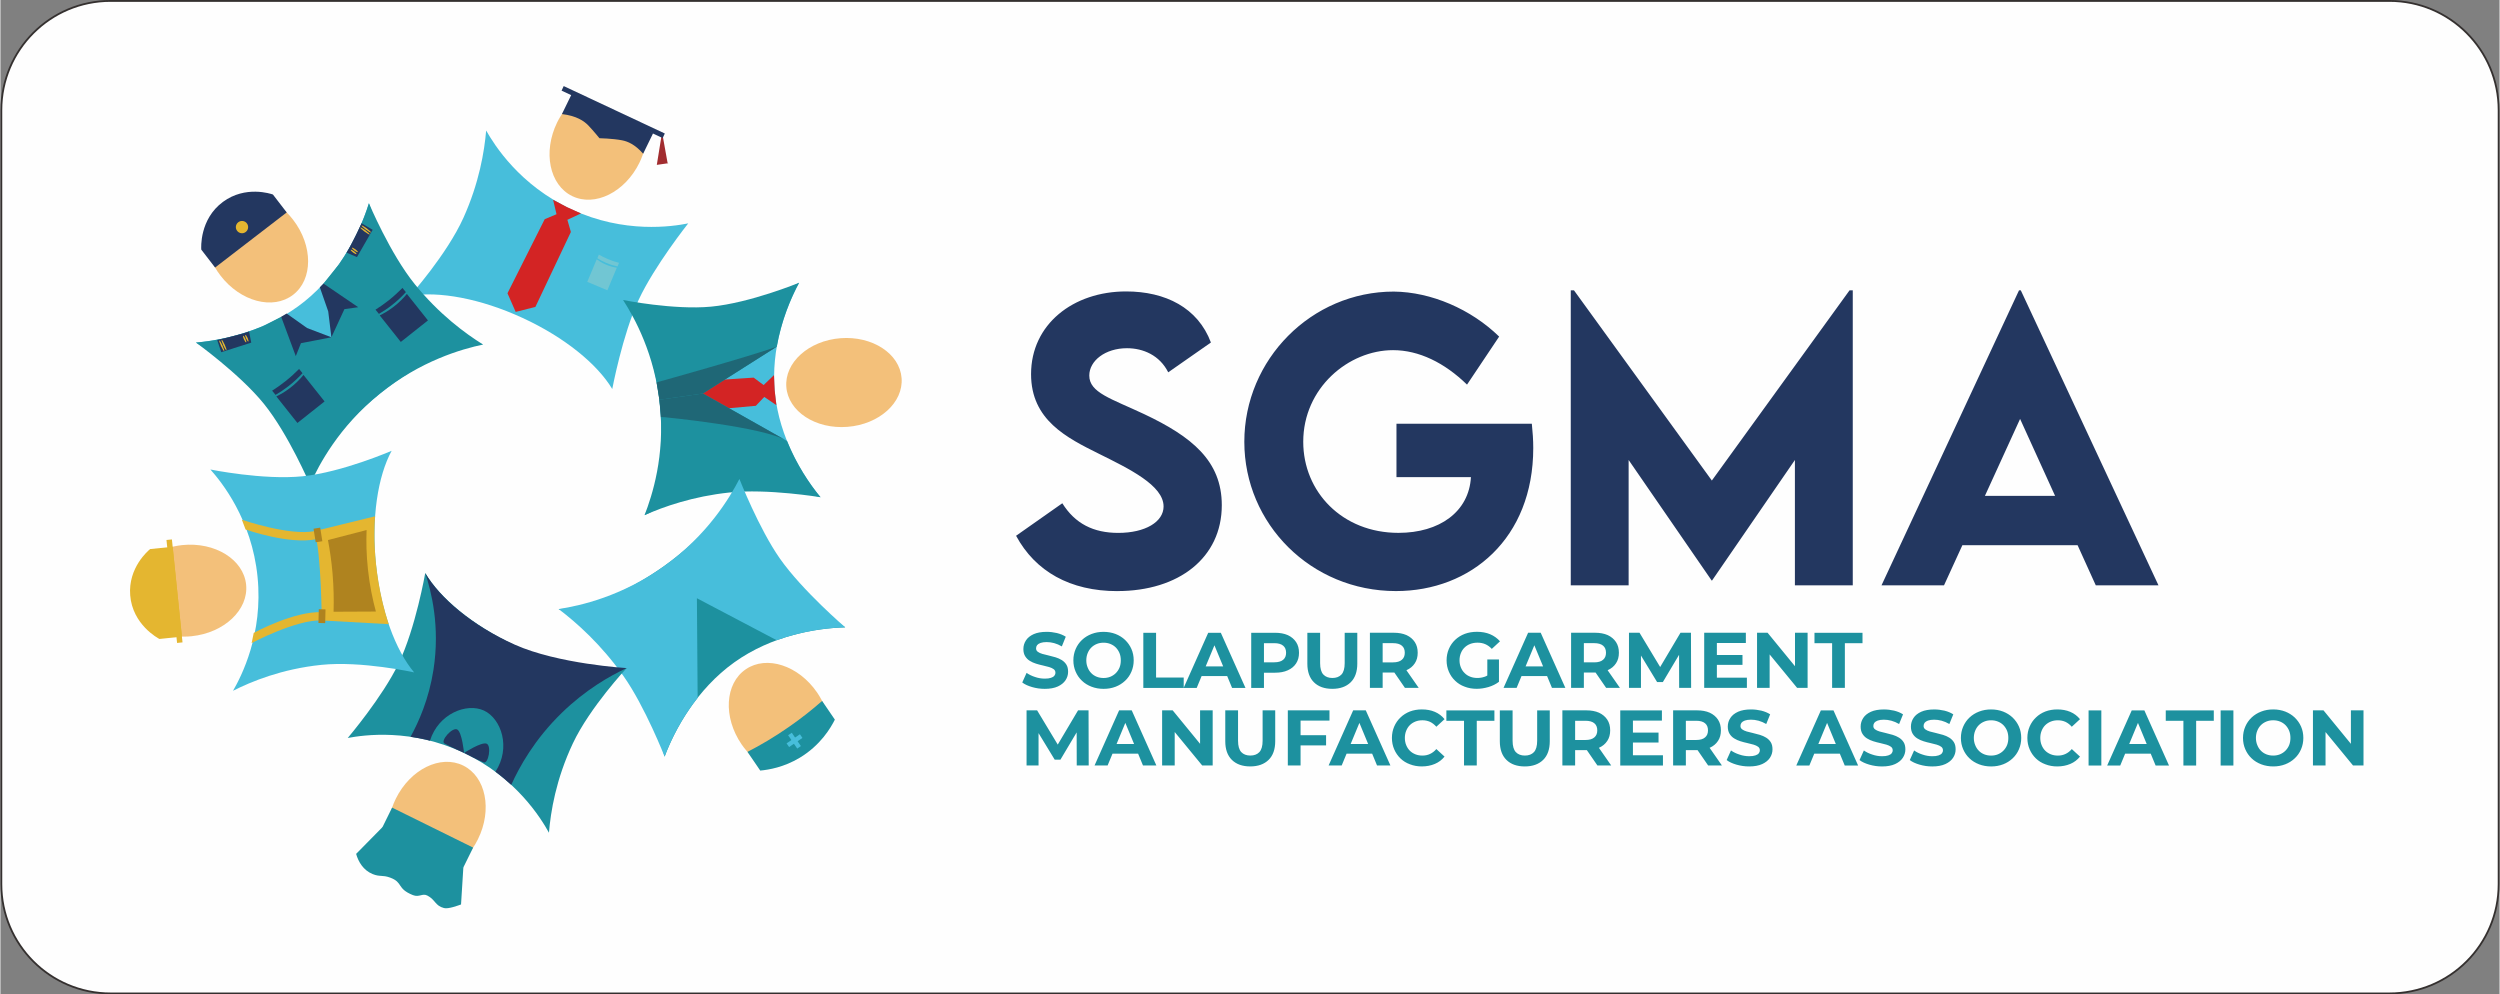 <?xml version="1.0" encoding="UTF-8"?>
<!DOCTYPE svg PUBLIC "-//W3C//DTD SVG 1.1//EN" "http://www.w3.org/Graphics/SVG/1.1/DTD/svg11.dtd">
<!-- Creator: CorelDRAW 2021 (64-Bit) -->
<svg xmlns="http://www.w3.org/2000/svg" xml:space="preserve" width="1.858in" height="0.739in" version="1.1" style="shape-rendering:geometricPrecision; text-rendering:geometricPrecision; image-rendering:optimizeQuality; fill-rule:evenodd; clip-rule:evenodd"
viewBox="0 0 1857.48 739.05"
 xmlns:xlink="http://www.w3.org/1999/xlink"
 xmlns:xodm="http://www.corel.com/coreldraw/odm/2003">
 <rect x="0" y="0" width="1857.48" height="739.05" fill="#808080" stroke="none"/>
 <defs>
  <style type="text/css">
   <![CDATA[
    .str0 {stroke:#34302F;stroke-width:1.37;stroke-miterlimit:10}
    .fil1 {fill:none;fill-rule:nonzero}
    .fil0 {fill:#FEFEFE;fill-rule:nonzero}
    .fil7 {fill:#D32424;fill-rule:nonzero}
    .fil9 {fill:#E4B630;fill-rule:nonzero}
    .fil4 {fill:#F3C07A;fill-rule:nonzero}
    .fil11 {fill:#AF831F;fill-rule:nonzero}
    .fil5 {fill:#A12C2F;fill-rule:nonzero}
    .fil8 {fill:#71C6D3;fill-rule:nonzero}
    .fil6 {fill:#47BEDB;fill-rule:nonzero}
    .fil3 {fill:#1D919F;fill-rule:nonzero}
    .fil10 {fill:#1F6776;fill-rule:nonzero}
    .fil2 {fill:#233760;fill-rule:nonzero}
   ]]>
  </style>
 </defs>
 <g id="Layer_x0020_1">
  <g id="_2343451100464">
   <path class="fil0" d="M1775.61 738.37l-1693.75 0c-44.84,0 -81.19,-36.35 -81.19,-81.22l0 -575.27c0,-44.84 36.35,-81.2 81.19,-81.2l1693.75 0c44.83,0 81.19,36.36 81.19,81.2l0 575.27c0,44.86 -36.35,81.22 -81.19,81.22z"/>
   <path class="fil1 str0" d="M1775.61 738.37l-1693.75 0c-44.84,0 -81.19,-36.35 -81.19,-81.22l0 -575.27c0,-44.84 36.35,-81.2 81.19,-81.2l1693.75 0c44.83,0 81.19,36.36 81.19,81.2l0 575.27c0,44.86 -36.35,81.22 -81.19,81.22z"/>
   <path class="fil2" d="M830.13 439.32c45.8,0 77.65,-24.82 77.65,-63.84 0,-32.92 -22.3,-50.97 -57.74,-67.7 -24.55,-11.54 -40.75,-15.93 -40.75,-28.66 0,-11.02 11.94,-20.31 28.01,-20.31 11.94,0 24.28,5.17 30.66,17.92l31.73 -22.16c-9.69,-25.89 -33.85,-37.96 -63.05,-37.96 -39.29,0 -70.62,24.42 -70.62,61.46 0,34.11 26.42,47.25 50.44,59.2 22.44,11.15 48.05,23.49 48.05,39.16 0,11.41 -13.54,19.65 -33.71,19.65 -18.45,0 -32.12,-6.9 -41.55,-22.03l-34.37 24.16c14.33,26.55 40.22,41.14 75.25,41.14zm308.08 -124.37l-100.61 0 0 39.69 55.35 0c-1.46,25.75 -23.35,41.41 -53.89,41.41 -41.81,0 -70.75,-30.53 -70.75,-67.7 0,-39.95 33.59,-68.1 66.77,-68.1 19.11,0 38.22,9.3 54.96,25.62l23.88 -35.7c-20.97,-20.44 -50.57,-33.18 -78.31,-33.45 -61.19,0 -111.09,50.43 -111.09,111.62 0,61.06 49.63,110.97 112.68,110.97 55.75,0 102.07,-39.15 102.07,-106.32 0,-5.84 -0.4,-11.81 -1.06,-18.05zm236.14 -99.15l-102.34 141.36 -102.47 -141.36 -2.39 0 0 219.27 43.01 0 0 -93.18 61.72 89.59 0.27 0 61.59 -89.59 0 93.18 43.01 0 0 -219.27 -2.39 0zm183.04 219.27l46.59 0 -102.34 -219.27 -1.33 0 -102.21 219.27 46.46 0 13.67 -29.87 85.61 0 13.54 29.87zm-82.43 -66.5l26.15 -57.21 26.02 57.21 -52.17 0z"/>
   <path class="fil3" d="M785.87 510.24c2.52,-1.17 4.45,-2.69 5.74,-4.62 1.28,-1.93 1.93,-4.03 1.93,-6.32 0,-2.16 -0.41,-3.92 -1.29,-5.33 -0.88,-1.4 -2.05,-2.52 -3.45,-3.39 -1.41,-0.88 -2.93,-1.52 -4.62,-2.05 -1.7,-0.52 -3.4,-0.94 -5.09,-1.34 -1.7,-0.41 -3.28,-0.76 -4.68,-1.17 -1.41,-0.41 -2.52,-0.94 -3.4,-1.58 -0.88,-0.65 -1.28,-1.47 -1.28,-2.52 0,-0.88 0.24,-1.7 0.76,-2.4 0.52,-0.64 1.35,-1.23 2.52,-1.64 1.17,-0.41 2.69,-0.65 4.51,-0.65 1.81,0 3.69,0.23 5.62,0.76 1.93,0.52 3.81,1.34 5.74,2.46l2.92 -7.2c-1.92,-1.23 -4.09,-2.11 -6.61,-2.75 -2.52,-0.58 -5.04,-0.88 -7.62,-0.88 -3.87,0 -7.08,0.58 -9.6,1.7 -2.57,1.17 -4.51,2.69 -5.74,4.63 -1.28,1.93 -1.93,4.1 -1.93,6.44 0,2.17 0.47,3.98 1.35,5.38 0.88,1.4 1.99,2.52 3.39,3.39 1.4,0.88 2.99,1.59 4.68,2.11 1.7,0.52 3.39,1 5.09,1.34 1.7,0.41 3.22,0.77 4.62,1.17 1.41,0.41 2.52,0.94 3.4,1.58 0.88,0.65 1.29,1.53 1.29,2.63 0,0.89 -0.3,1.65 -0.82,2.29 -0.53,0.64 -1.41,1.17 -2.52,1.52 -1.17,0.41 -2.69,0.59 -4.57,0.59 -2.46,0 -4.86,-0.41 -7.26,-1.23 -2.4,-0.76 -4.51,-1.81 -6.26,-3.05l-3.22 7.14c1.81,1.41 4.27,2.52 7.26,3.4 2.99,0.88 6.14,1.34 9.43,1.34 3.92,0 7.14,-0.58 9.72,-1.76zm42.97 0.18c2.69,-1.05 5.03,-2.52 7.08,-4.45 1.99,-1.87 3.57,-4.1 4.68,-6.73 1.11,-2.57 1.7,-5.38 1.7,-8.42 0,-3.11 -0.58,-5.92 -1.7,-8.49 -1.11,-2.52 -2.69,-4.74 -4.68,-6.68 -2.05,-1.93 -4.39,-3.4 -7.08,-4.45 -2.75,-1.05 -5.74,-1.58 -8.95,-1.58 -3.22,0 -6.15,0.52 -8.9,1.58 -2.75,1.05 -5.1,2.52 -7.15,4.45 -2.04,1.93 -3.57,4.16 -4.68,6.73 -1.11,2.57 -1.7,5.38 -1.7,8.43 0,3.04 0.59,5.85 1.7,8.42 1.11,2.57 2.63,4.8 4.68,6.73 1.99,1.93 4.4,3.39 7.15,4.45 2.74,1.05 5.73,1.58 8.95,1.58 3.22,0 6.14,-0.52 8.9,-1.58zm-14.05 -7.44c-1.58,-0.64 -2.92,-1.52 -4.03,-2.69 -1.17,-1.17 -2.05,-2.57 -2.69,-4.21 -0.65,-1.58 -1,-3.33 -1,-5.27 0,-1.93 0.35,-3.75 1,-5.33 0.64,-1.59 1.52,-2.99 2.69,-4.16 1.17,-1.17 2.52,-2.05 4.09,-2.69 1.53,-0.64 3.22,-0.94 5.04,-0.94 1.81,0 3.51,0.3 5.09,0.94 1.58,0.64 2.93,1.52 4.1,2.69 1.11,1.17 2.04,2.57 2.69,4.16 0.64,1.58 0.94,3.39 0.94,5.33 0,1.93 -0.3,3.75 -0.94,5.33 -0.65,1.58 -1.59,2.98 -2.75,4.15 -1.17,1.17 -2.52,2.05 -4.04,2.69 -1.58,0.64 -3.27,0.94 -5.09,0.94 -1.81,0 -3.51,-0.3 -5.1,-0.94zm64.68 8.31l0 -7.72 -20.54 0 0 -33.26 -9.48 0 0 40.98 30.02 0zm16.33 -15.98l6.5 -15.69 6.5 15.69 -13 0zm-6.67 15.98l3.63 -8.78 19.03 0 3.63 8.78 9.95 0 -18.32 -40.98 -9.37 0 -18.26 40.98 9.71 0zm49.98 0l0 -15.57 -4.21 4.27 12.47 0c3.69,0 6.85,-0.58 9.49,-1.81 2.63,-1.17 4.68,-2.86 6.14,-5.09 1.46,-2.22 2.16,-4.85 2.16,-7.9 0,-3.11 -0.7,-5.74 -2.16,-7.96 -1.47,-2.23 -3.51,-3.92 -6.14,-5.16 -2.64,-1.17 -5.8,-1.76 -9.49,-1.76l-17.73 0 0 40.98 9.48 0zm0 -37.76l-4.21 4.51 11.94 0c2.92,0 5.09,0.64 6.55,1.87 1.47,1.22 2.17,2.98 2.17,5.27 0,2.22 -0.7,3.98 -2.17,5.21 -1.46,1.23 -3.63,1.87 -6.55,1.87l-11.94 0 4.21 4.51 0 -23.24zm64.45 33.6c3.28,-3.22 4.92,-7.85 4.92,-13.87l0 -22.95 -9.37 0 0 22.6c0,3.92 -0.82,6.73 -2.4,8.43 -1.58,1.7 -3.87,2.57 -6.73,2.57 -2.86,0 -5.15,-0.88 -6.73,-2.57 -1.58,-1.7 -2.4,-4.51 -2.4,-8.43l0 -22.6 -9.49 0 0 22.95c0,6.03 1.64,10.65 4.92,13.87 3.27,3.22 7.84,4.85 13.63,4.85 5.8,0 10.36,-1.64 13.64,-4.85zm23.77 4.15l0 -15.57 -4.21 4.16 12.47 0c3.69,0 6.84,-0.59 9.49,-1.76 2.63,-1.17 4.68,-2.87 6.14,-5.1 1.46,-2.16 2.16,-4.79 2.16,-7.84 0,-3.11 -0.7,-5.74 -2.16,-7.96 -1.47,-2.23 -3.51,-3.92 -6.14,-5.16 -2.64,-1.17 -5.8,-1.76 -9.49,-1.76l-17.73 0 0 40.98 9.48 0zm26.81 0l-10.36 -14.87 -10.13 0 10.25 14.87 10.25 0zm-26.81 -37.76l-4.21 4.51 11.94 0c2.92,0 5.09,0.64 6.55,1.87 1.47,1.22 2.17,2.98 2.17,5.27 0,2.22 -0.7,3.98 -2.17,5.21 -1.46,1.29 -3.63,1.93 -6.55,1.93l-11.94 0 4.21 4.45 0 -23.24zm86.45 33.25l0 -16.63 -8.66 0 0 11.94c-0.58,0.41 -1.23,0.64 -1.87,0.88 -1.81,0.64 -3.63,0.94 -5.5,0.94 -1.93,0 -3.75,-0.3 -5.33,-0.94 -1.64,-0.64 -3.05,-1.52 -4.21,-2.75 -1.23,-1.17 -2.11,-2.57 -2.75,-4.15 -0.65,-1.58 -1,-3.33 -1,-5.27 0,-1.93 0.35,-3.75 1,-5.33 0.64,-1.59 1.52,-2.99 2.75,-4.16 1.17,-1.17 2.57,-2.05 4.21,-2.69 1.64,-0.64 3.45,-0.94 5.44,-0.94 2.05,0 3.98,0.35 5.74,1.11 1.76,0.76 3.39,1.93 4.85,3.51l6.09 -5.62c-1.99,-2.28 -4.45,-4.04 -7.32,-5.27 -2.93,-1.23 -6.2,-1.81 -9.83,-1.81 -3.28,0 -6.27,0.52 -9.01,1.52 -2.75,1.05 -5.1,2.52 -7.15,4.45 -2.04,1.93 -3.57,4.16 -4.68,6.73 -1.11,2.57 -1.7,5.38 -1.7,8.49 0,3.1 0.59,5.91 1.7,8.48 1.11,2.57 2.63,4.8 4.68,6.73 1.99,1.93 4.34,3.39 7.09,4.39 2.69,1.05 5.67,1.58 8.9,1.58 2.93,0 5.85,-0.46 8.84,-1.34 2.93,-0.88 5.5,-2.17 7.72,-3.87zm19.79 -11.47l6.5 -15.69 6.5 15.69 -13 0zm-6.67 15.98l3.63 -8.78 19.02 0 3.63 8.78 9.95 0 -18.32 -40.98 -9.37 0 -18.26 40.98 9.72 0zm49.98 0l0 -15.57 -4.22 4.16 12.47 0c3.69,0 6.84,-0.59 9.49,-1.76 2.63,-1.17 4.68,-2.87 6.14,-5.1 1.46,-2.16 2.16,-4.79 2.16,-7.84 0,-3.11 -0.7,-5.74 -2.16,-7.96 -1.47,-2.23 -3.51,-3.92 -6.14,-5.16 -2.64,-1.17 -5.8,-1.76 -9.49,-1.76l-17.74 0 0 40.98 9.48 0zm26.81 0l-10.36 -14.87 -10.13 0 10.25 14.87 10.25 0zm-26.81 -37.76l-4.22 4.51 11.95 0c2.92,0 5.09,0.64 6.55,1.87 1.47,1.22 2.17,2.98 2.17,5.27 0,2.22 -0.7,3.98 -2.17,5.21 -1.46,1.29 -3.63,1.93 -6.55,1.93l-11.95 0 4.22 4.45 0 -23.24zm42.44 37.76l0 -24.05 12 19.72 4.27 0 12.05 -20.26 0.06 24.59 8.9 0 -0.12 -40.98 -7.79 0 -15.1 25.47 -15.34 -25.47 -7.84 0 0 40.98 8.9 0zm56.42 -33.36l21.54 0 0 -7.62 -30.96 0 0 40.98 31.73 0 0 -7.61 -22.31 0 0 -9.48 19.03 0 0 -7.38 -19.03 0 0 -8.9zm39.22 33.36l0 -24.87 20.43 24.87 7.78 0 0 -40.98 -9.37 0 0 24.88 -20.37 -24.88 -7.84 0 0 40.98 9.36 0zm55.91 0l0 -33.24 13.11 0 0 -7.73 -35.7 0 0 7.73 13.11 0 0 33.24 9.49 0z"/>
   <path class="fil3" d="M771.58 568.94l0 -24.05 12 19.72 4.27 0 12.05 -20.26 0.06 24.59 8.9 0 -0.12 -40.98 -7.79 0 -15.1 25.46 -15.34 -25.46 -7.84 0 0 40.98 8.9 0zm58 -15.98l6.5 -15.69 6.5 15.69 -13 0zm-6.67 15.98l3.63 -8.78 19.03 0 3.63 8.78 9.95 0 -18.32 -40.98 -9.37 0 -18.26 40.98 9.71 0zm49.87 0l0 -24.87 20.43 24.87 7.79 0 0 -40.98 -9.37 0 0 24.88 -20.37 -24.88 -7.84 0 0 40.98 9.36 0zm69.78 -4.15c3.28,-3.22 4.92,-7.85 4.92,-13.87l0 -22.95 -9.37 0 0 22.59c0,3.92 -0.82,6.73 -2.4,8.43 -1.58,1.7 -3.87,2.57 -6.73,2.57 -2.86,0 -5.15,-0.88 -6.73,-2.57 -1.58,-1.7 -2.4,-4.51 -2.4,-8.43l0 -22.59 -9.49 0 0 22.95c0,6.03 1.64,10.65 4.92,13.87 3.27,3.22 7.84,4.85 13.63,4.85 5.8,0 10.36,-1.64 13.64,-4.85zm23.77 -29.21l21.48 0 0 -7.61 -30.96 0 0 40.98 9.48 0 0 -14.92 18.96 0 0 -7.61 -18.96 0 0 -10.83zm37.22 17.39l6.5 -15.69 6.5 15.69 -13 0zm-6.67 15.98l3.63 -8.78 19.02 0 3.63 8.78 9.95 0 -18.32 -40.98 -9.37 0 -18.26 40.98 9.71 0zm69.25 -1.17c2.87,-1.22 5.27,-3.04 7.2,-5.44l-6.09 -5.61c-1.4,1.64 -2.99,2.86 -4.68,3.63 -1.7,0.82 -3.57,1.22 -5.62,1.22 -1.93,0 -3.69,-0.3 -5.27,-0.94 -1.58,-0.64 -2.99,-1.52 -4.15,-2.69 -1.17,-1.17 -2.05,-2.57 -2.69,-4.15 -0.65,-1.58 -1,-3.39 -1,-5.33 0,-1.93 0.35,-3.75 1,-5.33 0.64,-1.59 1.52,-2.99 2.69,-4.16 1.17,-1.17 2.57,-2.05 4.15,-2.69 1.58,-0.64 3.34,-0.94 5.27,-0.94 2.05,0 3.92,0.41 5.62,1.17 1.7,0.82 3.28,2.05 4.68,3.63l6.09 -5.62c-1.93,-2.4 -4.33,-4.21 -7.2,-5.44 -2.87,-1.23 -6.09,-1.81 -9.66,-1.81 -3.22,0 -6.14,0.52 -8.84,1.52 -2.69,1.05 -5.04,2.52 -7.03,4.45 -2.04,1.93 -3.57,4.16 -4.68,6.73 -1.11,2.57 -1.7,5.38 -1.7,8.49 0,3.1 0.59,5.91 1.7,8.48 1.11,2.57 2.63,4.8 4.62,6.73 1.99,1.93 4.34,3.39 7.09,4.39 2.69,1.05 5.62,1.58 8.78,1.58 3.57,0 6.85,-0.64 9.72,-1.87zm31.15 1.17l0 -33.24 13.11 0 0 -7.73 -35.7 0 0 7.73 13.11 0 0 33.24 9.49 0zm49.34 -4.15c3.28,-3.22 4.92,-7.85 4.92,-13.87l0 -22.95 -9.37 0 0 22.59c0,3.92 -0.82,6.73 -2.4,8.43 -1.58,1.7 -3.87,2.57 -6.73,2.57 -2.86,0 -5.15,-0.88 -6.73,-2.57 -1.58,-1.7 -2.4,-4.51 -2.4,-8.43l0 -22.59 -9.49 0 0 22.95c0,6.03 1.64,10.65 4.92,13.87 3.27,3.22 7.84,4.85 13.63,4.85 5.8,0 10.36,-1.64 13.64,-4.85zm23.77 4.15l0 -15.57 -4.21 4.16 12.47 0c3.69,0 6.84,-0.59 9.49,-1.76 2.63,-1.17 4.68,-2.87 6.14,-5.1 1.46,-2.16 2.16,-4.79 2.16,-7.84 0,-3.11 -0.7,-5.74 -2.16,-7.96 -1.47,-2.23 -3.51,-3.92 -6.14,-5.16 -2.64,-1.17 -5.8,-1.76 -9.49,-1.76l-17.74 0 0 40.98 9.48 0zm26.82 0l-10.36 -14.87 -10.13 0 10.25 14.87 10.25 0zm-26.82 -37.75l-4.21 4.51 11.95 0c2.92,0 5.09,0.64 6.55,1.87 1.47,1.22 2.17,2.98 2.17,5.27 0,2.22 -0.7,3.98 -2.17,5.21 -1.46,1.29 -3.63,1.93 -6.55,1.93l-11.95 0 4.21 4.45 0 -23.23zm42.96 4.39l21.54 0 0 -7.61 -30.96 0 0 40.98 31.73 0 0 -7.61 -22.31 0 0 -9.48 19.03 0 0 -7.38 -19.03 0 0 -8.9zm39.34 33.36l0 -15.57 -4.21 4.16 12.47 0c3.69,0 6.84,-0.59 9.49,-1.76 2.63,-1.17 4.68,-2.87 6.14,-5.1 1.46,-2.16 2.16,-4.79 2.16,-7.84 0,-3.11 -0.7,-5.74 -2.16,-7.96 -1.47,-2.23 -3.51,-3.92 -6.14,-5.16 -2.64,-1.17 -5.8,-1.76 -9.49,-1.76l-17.73 0 0 40.98 9.48 0zm26.81 0l-10.36 -14.87 -10.13 0 10.25 14.87 10.25 0zm-26.81 -37.75l-4.21 4.51 11.94 0c2.92,0 5.09,0.64 6.55,1.87 1.47,1.22 2.17,2.98 2.17,5.27 0,2.22 -0.7,3.98 -2.17,5.21 -1.46,1.29 -3.63,1.93 -6.55,1.93l-11.94 0 4.21 4.45 0 -23.23zm56.72 36.7c2.52,-1.17 4.45,-2.69 5.74,-4.62 1.28,-1.93 1.93,-4.03 1.93,-6.32 0,-2.16 -0.41,-3.92 -1.29,-5.33 -0.88,-1.4 -2.05,-2.52 -3.45,-3.39 -1.41,-0.88 -2.93,-1.52 -4.62,-2.05 -1.7,-0.52 -3.39,-0.94 -5.09,-1.34 -1.7,-0.41 -3.28,-0.76 -4.68,-1.17 -1.41,-0.41 -2.52,-0.94 -3.4,-1.58 -0.88,-0.65 -1.28,-1.47 -1.28,-2.52 0,-0.88 0.24,-1.7 0.76,-2.4 0.52,-0.64 1.35,-1.22 2.52,-1.64 1.17,-0.41 2.69,-0.64 4.51,-0.64 1.81,0 3.69,0.23 5.62,0.76 1.93,0.52 3.81,1.34 5.74,2.46l2.92 -7.2c-1.92,-1.23 -4.09,-2.11 -6.61,-2.75 -2.52,-0.58 -5.04,-0.88 -7.61,-0.88 -3.87,0 -7.08,0.58 -9.6,1.7 -2.57,1.17 -4.51,2.69 -5.74,4.62 -1.29,1.93 -1.93,4.1 -1.93,6.44 0,2.17 0.47,3.98 1.35,5.38 0.88,1.4 1.99,2.52 3.4,3.39 1.4,0.88 2.99,1.59 4.68,2.11 1.7,0.52 3.39,1 5.09,1.34 1.7,0.41 3.22,0.77 4.62,1.17 1.41,0.41 2.52,0.94 3.39,1.58 0.88,0.65 1.29,1.53 1.29,2.63 0,0.89 -0.3,1.65 -0.82,2.29 -0.53,0.64 -1.41,1.17 -2.52,1.52 -1.17,0.41 -2.69,0.59 -4.57,0.59 -2.46,0 -4.86,-0.41 -7.26,-1.23 -2.4,-0.76 -4.51,-1.81 -6.27,-3.05l-3.22 7.14c1.82,1.41 4.27,2.52 7.26,3.4 2.99,0.88 6.14,1.34 9.43,1.34 3.92,0 7.14,-0.58 9.71,-1.76zm41.74 -14.92l6.5 -15.69 6.5 15.69 -13 0zm-6.67 15.98l3.63 -8.78 19.03 0 3.63 8.78 9.95 0 -18.32 -40.98 -9.37 0 -18.26 40.98 9.71 0zm63.69 -1.05c2.52,-1.17 4.45,-2.69 5.74,-4.62 1.28,-1.93 1.93,-4.03 1.93,-6.32 0,-2.16 -0.41,-3.92 -1.29,-5.33 -0.88,-1.4 -2.05,-2.52 -3.45,-3.39 -1.41,-0.88 -2.93,-1.52 -4.62,-2.05 -1.7,-0.52 -3.4,-0.94 -5.09,-1.34 -1.7,-0.41 -3.28,-0.76 -4.68,-1.17 -1.41,-0.41 -2.52,-0.94 -3.4,-1.58 -0.88,-0.65 -1.28,-1.47 -1.28,-2.52 0,-0.88 0.24,-1.7 0.76,-2.4 0.52,-0.64 1.35,-1.22 2.52,-1.64 1.17,-0.41 2.69,-0.64 4.51,-0.64 1.82,0 3.69,0.23 5.62,0.76 1.93,0.52 3.81,1.34 5.74,2.46l2.92 -7.2c-1.92,-1.23 -4.09,-2.11 -6.61,-2.75 -2.52,-0.58 -5.04,-0.88 -7.62,-0.88 -3.87,0 -7.08,0.58 -9.6,1.7 -2.57,1.17 -4.51,2.69 -5.74,4.62 -1.28,1.93 -1.93,4.1 -1.93,6.44 0,2.17 0.47,3.98 1.35,5.38 0.88,1.4 1.99,2.52 3.39,3.39 1.4,0.88 2.99,1.59 4.68,2.11 1.7,0.52 3.39,1 5.09,1.34 1.7,0.41 3.22,0.77 4.63,1.17 1.41,0.41 2.52,0.94 3.39,1.58 0.88,0.65 1.29,1.53 1.29,2.63 0,0.89 -0.3,1.65 -0.82,2.29 -0.53,0.64 -1.41,1.17 -2.52,1.52 -1.17,0.41 -2.69,0.59 -4.57,0.59 -2.46,0 -4.86,-0.41 -7.26,-1.23 -2.4,-0.76 -4.51,-1.81 -6.26,-3.05l-3.22 7.14c1.81,1.41 4.27,2.52 7.26,3.4 2.99,0.88 6.14,1.34 9.43,1.34 3.92,0 7.14,-0.58 9.72,-1.76zm37.35 0c2.52,-1.17 4.45,-2.69 5.74,-4.62 1.28,-1.93 1.93,-4.03 1.93,-6.32 0,-2.16 -0.41,-3.92 -1.29,-5.33 -0.88,-1.4 -2.05,-2.52 -3.45,-3.39 -1.41,-0.88 -2.93,-1.52 -4.62,-2.05 -1.7,-0.52 -3.39,-0.94 -5.09,-1.34 -1.7,-0.41 -3.28,-0.76 -4.68,-1.17 -1.41,-0.41 -2.52,-0.94 -3.4,-1.58 -0.88,-0.65 -1.28,-1.47 -1.28,-2.52 0,-0.88 0.24,-1.7 0.76,-2.4 0.52,-0.64 1.35,-1.22 2.52,-1.64 1.17,-0.41 2.69,-0.64 4.51,-0.64 1.81,0 3.69,0.23 5.62,0.76 1.93,0.52 3.81,1.34 5.74,2.46l2.92 -7.2c-1.92,-1.23 -4.09,-2.11 -6.61,-2.75 -2.52,-0.58 -5.04,-0.88 -7.61,-0.88 -3.87,0 -7.08,0.58 -9.6,1.7 -2.57,1.17 -4.51,2.69 -5.74,4.62 -1.28,1.93 -1.93,4.1 -1.93,6.44 0,2.17 0.47,3.98 1.35,5.38 0.88,1.4 1.99,2.52 3.39,3.39 1.4,0.88 2.99,1.59 4.68,2.11 1.7,0.52 3.39,1 5.09,1.34 1.7,0.41 3.22,0.77 4.62,1.17 1.41,0.41 2.52,0.94 3.39,1.58 0.88,0.65 1.29,1.53 1.29,2.63 0,0.89 -0.3,1.65 -0.82,2.29 -0.53,0.64 -1.41,1.17 -2.52,1.52 -1.17,0.41 -2.69,0.59 -4.57,0.59 -2.46,0 -4.86,-0.41 -7.26,-1.23 -2.4,-0.76 -4.51,-1.81 -6.26,-3.05l-3.22 7.14c1.81,1.41 4.27,2.52 7.26,3.4 2.99,0.88 6.14,1.34 9.43,1.34 3.92,0 7.14,-0.58 9.71,-1.76zm42.97 0.18c2.69,-1.05 5.03,-2.52 7.08,-4.45 1.99,-1.87 3.57,-4.1 4.68,-6.73 1.11,-2.57 1.7,-5.38 1.7,-8.42 0,-3.11 -0.58,-5.92 -1.7,-8.49 -1.11,-2.52 -2.69,-4.74 -4.68,-6.68 -2.05,-1.92 -4.39,-3.39 -7.08,-4.45 -2.75,-1.05 -5.74,-1.58 -8.95,-1.58 -3.22,0 -6.15,0.52 -8.9,1.58 -2.75,1.05 -5.1,2.52 -7.15,4.45 -2.05,1.93 -3.57,4.16 -4.68,6.73 -1.11,2.57 -1.7,5.38 -1.7,8.43 0,3.04 0.59,5.85 1.7,8.42 1.11,2.57 2.63,4.8 4.68,6.73 1.99,1.93 4.4,3.39 7.15,4.45 2.74,1.05 5.73,1.58 8.95,1.58 3.22,0 6.14,-0.52 8.9,-1.58zm-14.05 -7.44c-1.58,-0.64 -2.92,-1.52 -4.03,-2.69 -1.17,-1.17 -2.05,-2.57 -2.69,-4.21 -0.65,-1.58 -1,-3.33 -1,-5.27 0,-1.93 0.35,-3.75 1,-5.33 0.64,-1.59 1.52,-2.99 2.69,-4.16 1.17,-1.17 2.52,-2.05 4.09,-2.69 1.53,-0.64 3.22,-0.94 5.04,-0.94 1.81,0 3.51,0.3 5.09,0.94 1.58,0.64 2.93,1.52 4.1,2.69 1.11,1.17 2.04,2.57 2.69,4.16 0.64,1.58 0.94,3.39 0.94,5.33 0,1.93 -0.3,3.75 -0.94,5.33 -0.65,1.58 -1.59,2.98 -2.75,4.15 -1.17,1.17 -2.52,2.05 -4.04,2.69 -1.58,0.64 -3.27,0.94 -5.09,0.94 -1.81,0 -3.51,-0.3 -5.1,-0.94zm63.98 7.14c2.87,-1.22 5.27,-3.04 7.2,-5.44l-6.09 -5.61c-1.4,1.64 -2.99,2.86 -4.68,3.63 -1.7,0.82 -3.57,1.22 -5.62,1.22 -1.93,0 -3.69,-0.3 -5.27,-0.94 -1.58,-0.64 -2.99,-1.52 -4.16,-2.69 -1.17,-1.17 -2.05,-2.57 -2.69,-4.15 -0.65,-1.58 -1,-3.39 -1,-5.33 0,-1.93 0.35,-3.75 1,-5.33 0.64,-1.59 1.52,-2.99 2.69,-4.16 1.17,-1.17 2.58,-2.05 4.16,-2.69 1.58,-0.64 3.33,-0.94 5.27,-0.94 2.05,0 3.92,0.41 5.62,1.17 1.7,0.82 3.28,2.05 4.68,3.63l6.09 -5.62c-1.93,-2.4 -4.33,-4.21 -7.2,-5.44 -2.87,-1.23 -6.09,-1.81 -9.66,-1.81 -3.22,0 -6.14,0.52 -8.84,1.52 -2.69,1.05 -5.04,2.52 -7.03,4.45 -2.04,1.93 -3.57,4.16 -4.68,6.73 -1.11,2.57 -1.7,5.38 -1.7,8.49 0,3.1 0.59,5.91 1.7,8.48 1.11,2.57 2.63,4.8 4.62,6.73 1.99,1.93 4.34,3.39 7.09,4.39 2.7,1.05 5.62,1.58 8.78,1.58 3.57,0 6.84,-0.64 9.71,-1.87zm23.07 1.17l0 -40.98 -9.48 0 0 40.98 9.48 0zm20.72 -15.98l6.5 -15.69 6.5 15.69 -13 0zm-6.67 15.98l3.63 -8.78 19.03 0 3.63 8.78 9.95 0 -18.32 -40.98 -9.37 0 -18.26 40.98 9.71 0zm56.42 0l0 -33.24 13.11 0 0 -7.73 -35.7 0 0 7.73 13.11 0 0 33.24 9.49 0zm27.68 0l0 -40.98 -9.48 0 0 40.98 9.48 0zm38.52 -0.88c2.69,-1.05 5.03,-2.52 7.08,-4.45 1.99,-1.87 3.57,-4.1 4.68,-6.73 1.11,-2.57 1.7,-5.38 1.7,-8.42 0,-3.11 -0.58,-5.92 -1.7,-8.49 -1.11,-2.52 -2.69,-4.74 -4.68,-6.68 -2.05,-1.92 -4.39,-3.39 -7.08,-4.45 -2.75,-1.05 -5.74,-1.58 -8.95,-1.58 -3.22,0 -6.15,0.52 -8.9,1.58 -2.75,1.05 -5.1,2.52 -7.15,4.45 -2.04,1.93 -3.57,4.16 -4.68,6.73 -1.11,2.57 -1.7,5.38 -1.7,8.43 0,3.04 0.59,5.85 1.7,8.42 1.11,2.57 2.63,4.8 4.68,6.73 1.99,1.93 4.4,3.39 7.15,4.45 2.75,1.05 5.73,1.58 8.96,1.58 3.22,0 6.14,-0.52 8.9,-1.58zm-14.05 -7.44c-1.58,-0.64 -2.92,-1.52 -4.04,-2.69 -1.17,-1.17 -2.05,-2.57 -2.69,-4.21 -0.65,-1.58 -1,-3.33 -1,-5.27 0,-1.93 0.35,-3.75 1,-5.33 0.64,-1.59 1.52,-2.99 2.69,-4.16 1.17,-1.17 2.52,-2.05 4.09,-2.69 1.53,-0.64 3.22,-0.94 5.04,-0.94 1.81,0 3.51,0.3 5.09,0.94 1.58,0.64 2.93,1.52 4.1,2.69 1.11,1.17 2.04,2.57 2.69,4.16 0.64,1.58 0.94,3.39 0.94,5.33 0,1.93 -0.3,3.75 -0.94,5.33 -0.65,1.58 -1.59,2.98 -2.75,4.15 -1.17,1.17 -2.52,2.05 -4.04,2.69 -1.58,0.64 -3.27,0.94 -5.09,0.94 -1.82,0 -3.51,-0.3 -5.1,-0.94zm44.01 8.31l0 -24.87 20.44 24.87 7.78 0 0 -40.98 -9.37 0 0 24.88 -20.37 -24.88 -7.84 0 0 40.98 9.36 0z"/>
   <path class="fil4" d="M419.71 81.43c-2.21,2.91 -4.23,6.09 -5.94,9.58 -10.73,21.97 -5.71,46.48 11.18,54.73 16.91,8.22 39.29,-2.89 50.01,-24.85 1.71,-3.51 2.96,-7.05 3.9,-10.59l-59.15 -28.86z"/>
   <polygon class="fil5" points="495.84,121.02 491.76,98.3 487.85,122.55 496.42,121.31 "/>
   <path class="fil6" d="M361.02 96.97c-1.33,15.56 -5.18,38.96 -16.9,64.93 -12.38,27.4 -39.72,57.95 -39.72,57.95 21.17,-3.56 52.16,1.9 83.58,16.4 31.43,14.47 55.72,34.46 66.76,52.88 0,0 7.62,-40.49 19.63,-66.3 11.7,-25.19 36.83,-56.81 36.83,-56.81 -11.86,2.37 -47.35,7.78 -86.53,-10.3 -38.86,-17.98 -57.68,-48.17 -63.66,-58.73z"/>
   <polygon class="fil7" points="421.38,163.38 431.51,158.63 420.97,153.91 410.76,148.5 413.31,159.22 404.53,162.92 376.86,217.96 382.95,231.83 397.61,228.11 423.98,172.41 "/>
   <path class="fil2" d="M485.06 99.13c-0.2,-1.69 -59.25,-30.11 -60.36,-29.45 -2.46,5.05 -4.91,10.07 -7.37,15.11 10.81,1.25 16.55,5.18 19.8,8.64 3.77,3.98 8.08,9.3 8.08,9.3 0,0 9.76,0.2 16.84,1.56 4.12,0.78 9.67,3.09 15.64,9.97 2.46,-5.05 4.91,-10.1 7.37,-15.12z"/>
   <polygon class="fil2" points="492.21,102.62 417.07,67.36 418.65,63.97 493.8,99.23 "/>
   <path class="fil8" d="M458.11 198.98c-2.28,-0.34 -5.28,-1.04 -8.6,-2.52 -2.62,-1.17 -4.74,-2.52 -6.33,-3.72 -2.34,5.57 -4.68,11.17 -7.01,16.74l14.95 6.27 6.99 -16.76z"/>
   <path class="fil8" d="M459.76 195.34l-1.09 2.71c-2.55,-0.55 -5.47,-1.38 -8.6,-2.73 -2.45,-1.04 -4.59,-2.22 -6.4,-3.39 0.37,-0.89 0.74,-1.77 1.11,-2.68 2.01,1.15 4.3,2.32 6.86,3.38 2.9,1.22 5.64,2.09 8.12,2.71z"/>
   <path class="fil6" d="M200.04 297.48c17.08,21.18 27.49,44.03 29.96,62.67l0.06 0.07c6.21,-20.56 24.9,-45.85 51.86,-67.56 26.95,-21.7 55.16,-34.92 76.55,-36.64l0.24 0.06c-17.58,-6.48 -37.52,-21.44 -54.49,-42.5 -16.96,-21.07 -30.35,-62.53 -30.35,-62.53 -6.33,20.51 -20.94,51.29 -47.77,72.92 -26.83,21.6 -59.43,28.8 -80.81,30.63 0,0 37.67,21.65 54.75,42.89z"/>
   <path class="fil4" d="M155.84 191.23c1.84,4.66 4.36,9.27 7.69,13.58 14.9,19.39 39.06,25.79 53.97,14.32 14.91,-11.45 14.91,-36.46 0,-55.82 -3.32,-4.32 -7.11,-7.97 -11.16,-10.93l-50.5 38.85z"/>
   <path class="fil3" d="M358.72 256.08c-13.41,-8.35 -32.69,-22.54 -50.78,-44.89 -18.38,-22.72 -34.06,-60.14 -34.06,-60.14 -3.89,12.64 -10.97,29.2 -22.09,45.1l0.06 -0.05 4.74 73.83 -60.97 -27.79 0.03 -0.02c-18.42,7.94 -36.68,11.32 -50.34,12.49 0,0 32.48,23.29 50.45,45.46 18.37,22.69 34.32,60.16 34.32,60.16 6.55,-14.73 21.46,-42.96 51.86,-67.56 30.35,-24.57 61.04,-33.25 76.8,-36.59z"/>
   <path class="fil2" d="M202.52 144.57c-1.59,-0.58 -20.42,-6.83 -37.08,5.44 -17.54,12.91 -16.27,34.22 -16.16,35.52 3.42,4.42 6.84,8.87 10.26,13.32l53.23 -40.96 -10.25 -13.32z"/>
   <path class="fil9" d="M183.16 166.01c1.54,2 1.17,4.87 -0.83,6.4 -1.99,1.57 -4.87,1.17 -6.4,-0.83 -1.56,-1.98 -1.17,-4.86 0.83,-6.4 2,-1.54 4.87,-1.17 6.41,0.83z"/>
   <path class="fil2" d="M302.09 218.45c-2.31,2.81 -5.64,6.4 -10.24,9.86 -3.66,2.78 -7.1,4.74 -9.95,6.12 5.23,6.58 10.45,13.14 15.67,19.72l20.18 -16 -15.66 -19.7z"/>
   <path class="fil2" d="M298.8 214l2.55 3.12c-2.76,3.05 -6.24,6.43 -10.5,9.73 -3.35,2.63 -6.6,4.74 -9.54,6.44 -0.85,-1.04 -1.69,-2.09 -2.54,-3.13 3.11,-1.95 6.47,-4.29 9.93,-7.02 3.91,-3.12 7.26,-6.25 10.11,-9.13z"/>
   <path class="fil2" d="M225.24 278.67c-2.29,2.81 -5.64,6.4 -10.22,9.86 -3.66,2.79 -7.12,4.74 -9.95,6.11 5.22,6.59 10.43,13.15 15.66,19.73l20.18 -16 -15.67 -19.7z"/>
   <path class="fil2" d="M221.97 274.22l2.53 3.15c-2.75,3.02 -6.22,6.4 -10.49,9.71 -3.36,2.59 -6.6,4.74 -9.53,6.42 -0.85,-1.04 -1.7,-2.08 -2.55,-3.12 3.12,-1.98 6.48,-4.29 9.92,-7.05 3.92,-3.1 7.27,-6.2 10.12,-9.11z"/>
   <path class="fil2" d="M257.25 187.77l7.74 3.33 11.66 -20.29 -8.24 -4.87c0,0 -7.38,15.93 -11.16,21.83z"/>
   <polygon class="fil3" points="197.09,247.63 195.64,242.11 208.65,235.45 224.28,246.87 245.99,250.69 249,229.27 240.11,210.77 251.84,196.1 260.78,221.8 259.2,266.18 260.77,273.7 240.91,265.94 227.07,259.18 "/>
   <polygon class="fil2" points="237.4,213.56 243.63,231.46 245.99,250.69 255.66,229.77 265.92,228.34 240.11,210.77 "/>
   <polygon class="fil2" points="212.74,233.05 227.9,243.8 245.99,250.69 223.36,255.06 219.52,264.7 208.65,235.45 "/>
   <path class="fil9" d="M271.34 171.22c1.93,1.4 3.34,2.78 3.14,3.07 -0.19,0.24 -1.92,-0.7 -3.85,-2.13 -1.93,-1.43 -3.33,-2.79 -3.14,-3.05 0.19,-0.26 1.91,0.68 3.85,2.11z"/>
   <path class="fil9" d="M272.25 169.71c1.93,1.43 3.33,2.79 3.15,3.05 -0.19,0.29 -1.92,-0.68 -3.85,-2.11 -1.93,-1.43 -3.35,-2.78 -3.15,-3.04 0.19,-0.27 1.92,0.67 3.85,2.1z"/>
   <path class="fil9" d="M262.84 186.75c1.19,0.89 2,1.82 1.81,2.08 -0.18,0.27 -1.33,-0.26 -2.52,-1.11 -1.19,-0.91 -2,-1.82 -1.81,-2.09 0.19,-0.26 1.32,0.24 2.52,1.12z"/>
   <path class="fil9" d="M263.81 185.29c1.2,0.89 2.01,1.8 1.81,2.06 -0.2,0.26 -1.33,-0.24 -2.52,-1.12 -1.21,-0.88 -2.02,-1.81 -1.82,-2.08 0.2,-0.26 1.31,0.27 2.52,1.15z"/>
   <path class="fil2" d="M184.79 246.37l1.63 8.28 -22.31 7.13 -3.02 -9.09c0,0 17.13,-3.87 23.7,-6.32z"/>
   <path class="fil9" d="M165.63 256.68c0.97,2.19 2.03,3.83 2.33,3.73 0.3,-0.16 -0.27,-2.03 -1.26,-4.22 -0.99,-2.21 -2.03,-3.87 -2.31,-3.72 -0.3,0.13 0.26,2 1.25,4.21z"/>
   <path class="fil9" d="M163.98 257.22c0.98,2.19 2,3.88 2.31,3.72 0.3,-0.13 -0.26,-2 -1.25,-4.19 -1,-2.21 -2.03,-3.88 -2.33,-3.72 -0.3,0.13 0.27,2 1.26,4.19z"/>
   <path class="fil9" d="M182.61 251.63c0.6,1.35 1.35,2.34 1.65,2.22 0.3,-0.13 0.03,-1.36 -0.57,-2.71 -0.63,-1.36 -1.35,-2.35 -1.66,-2.19 -0.3,0.11 -0.04,1.33 0.57,2.68z"/>
   <path class="fil9" d="M180.98 252.25c0.6,1.36 1.34,2.35 1.65,2.21 0.29,-0.13 0.03,-1.33 -0.57,-2.71 -0.61,-1.32 -1.34,-2.34 -1.65,-2.18 -0.29,0.13 -0.04,1.33 0.57,2.68z"/>
   <path class="fil6" d="M529.73 231.91c-26.31,2.63 -66.95,-8.93 -66.95,-8.93 13.4,15.98 24.07,44.58 27.38,78.02 3.35,33.42 -1.44,63.57 -11.41,81.9 0,0 37.74,-19.21 63.86,-21.8 26.12,-2.61 66.93,8.48 66.93,8.48 -13.31,-16.01 -30.6,-44.22 -33.91,-77.5 -3.33,-33.26 8.1,-63.6 17.99,-81.92 0,0 -37.61,19.12 -63.9,21.76z"/>
   <polygon class="fil7" points="567.72,295.01 576.7,301.13 575.44,289.99 574.95,278.8 567.24,286.19 559.83,280.67 500.14,284.6 491.56,296.5 501.86,306.93 561.45,301.62 "/>
   <path class="fil4" d="M624.4 251.37c23.66,-1.82 43.99,11.45 45.39,29.64 1.41,18.19 -16.62,34.43 -40.28,36.25 -23.66,1.85 -43.97,-11.43 -45.39,-29.62 -1.41,-18.19 16.63,-34.43 40.27,-36.27z"/>
   <path class="fil3" d="M478.76 382.89c14.27,-6.35 36.11,-14 63.1,-16.84 28.21,-3.02 67.69,3.52 67.69,3.52 -8.22,-9.86 -17.91,-24.39 -24.92,-41.85l0 0.05 -62.52 -35.31 54.92 -34.82 0 0.05c3.34,-19.18 10.25,-35.83 16.59,-47.54 0,0 -36.6,15.06 -65.49,17.77 -27.68,2.61 -65.35,-4.94 -65.35,-4.94 8.49,13.17 23.55,40.25 27.38,78.02 3.88,37.68 -5.76,67.3 -11.41,81.9z"/>
   <path class="fil10" d="M493.51 310.08c0,0 74.01,7.08 91.12,17.65l-62.52 -35.26 -32.37 4.65 1.14 12.91 2.63 0.05z"/>
   <path class="fil10" d="M489.71 283.64c0,0 66.99,-18.65 87.33,-25.99l-54.92 34.82 -32.37 4.65 -2.08 -12.85 2.04 -0.63z"/>
   <path class="fil4" d="M612.43 524.72c-1.42,-3.38 -3.19,-6.71 -5.38,-9.92 -13.79,-20.19 -37.55,-27.97 -53.07,-17.36 -15.53,10.6 -16.95,35.55 -3.16,55.75 2.2,3.2 4.65,6.07 7.28,8.64l54.33 -37.11z"/>
   <path class="fil3" d="M575.65 420.34c-15.84,-22.11 -24.93,-45.54 -26.33,-64.25l-0.07 -0.1c-7.38,20.16 -27.47,44.37 -55.62,64.52 -28.13,20.14 -57.27,31.72 -78.74,32.18l0 0c17.18,7.44 36.25,23.53 51.98,45.52 15.75,21.99 26.78,64.15 26.78,64.15 7.45,-20.12 23.79,-50.04 51.8,-70.08 28.01,-20.03 60.99,-25.42 82.43,-26 0,0 -36.38,-23.76 -52.24,-45.93z"/>
   <path class="fil3" d="M564.72 572.73c6.29,-0.58 17.49,-2.42 29.31,-9.5 15.66,-9.39 23.25,-22.56 26.16,-28.36 -3.16,-4.63 -6.31,-9.27 -9.47,-13.9 -7.1,6.25 -15.31,12.83 -24.71,19.33 -10.88,7.58 -21.3,13.67 -30.77,18.53 3.17,4.63 6.32,9.27 9.49,13.9z"/>
   <path class="fil6" d="M414.89 452.68c13.39,10.15 31.57,26.26 48.28,49.92 15.91,22.51 30.48,59.75 30.48,59.75 4.59,-12.39 12.6,-28.52 24.59,-43.77l-0.04 0.05 -0.55 -73.99 59.29 31.2 -0.02 0.03c18.84,-6.88 37.26,-9.25 50.97,-9.61 0,0 -31.72,-27.17 -48.5,-51.03 -15.66,-22.3 -30.14,-59.25 -30.14,-59.25 -7.38,14.34 -23.87,41.69 -55.62,64.52 -31.68,22.79 -62.81,29.74 -78.74,32.18z"/>
   <polygon class="fil6" points="585.45,546.45 588.17,544.61 594.95,554.52 592.21,556.39 "/>
   <polygon class="fil6" points="594.23,545.72 596.08,548.46 586.16,555.24 584.3,552.51 "/>
   <path class="fil3" d="M407.69 618.93c1.26,-15.43 5.13,-39.68 17.83,-66.54 12.63,-26.68 39.91,-55.82 39.91,-55.82 -21.19,3.39 -52.12,-2.37 -83.42,-17.15 -31.31,-14.78 -55.41,-35 -66.28,-53.5 0,0 -7.07,40.78 -19.78,67.23 -12.06,25.08 -37.81,55.35 -37.81,55.35 11.91,-2.23 47.43,-7.34 86.45,11.14 38.69,18.33 57.24,48.69 63.12,59.31z"/>
   <path class="fil4" d="M346.12 636.67c3.39,-3.72 6.4,-8.02 8.79,-12.91 10.83,-21.91 5.93,-46.43 -10.92,-54.75 -16.86,-8.33 -39.31,2.7 -50.13,24.62 -2.4,4.89 -3.98,9.88 -4.89,14.84l57.14 28.21z"/>
   <path class="fil3" d="M283.67 615.34c8.14,5.07 17.2,10.2 27.16,15.22 11.67,5.86 22.79,10.62 33.06,14.49 2.49,-5.02 4.97,-10.02 7.44,-15.07l-60.23 -29.72 -7.43 15.07z"/>
   <path class="fil2" d="M465.43 496.56c0,0 -50.95,-3.02 -83.25,-17.46 -31.59,-14.12 -55.59,-34.69 -66.46,-53.19 4.57,13.71 11.13,39.79 6.14,71.86 -3.4,21.86 -10.98,38.82 -17.06,49.86 2.28,0.34 4.66,0.73 7.1,1.22 2.4,0.46 4.88,1.01 7.37,1.66 6.28,-20.12 27.29,-28.31 40.09,-22.4 12.93,6.01 20.25,27.66 8.54,45.49 2,1.49 4.05,3.07 6.16,4.85 1.96,1.61 3.83,3.26 5.61,4.89 6.03,-13.35 17.32,-33.86 37.61,-53.56 17.68,-17.18 35.66,-27.41 48.15,-33.21z"/>
   <path class="fil2" d="M344.58 559.62c0,0 -1.46,-15.24 -5,-17.39 -3.53,-2.13 -12.83,8.36 -9.56,10.36 3.29,2.03 14.56,7.02 14.56,7.02z"/>
   <path class="fil2" d="M344.58 559.62c0,0 12.83,-8.35 16.71,-6.92 3.87,1.43 1.46,15.25 -2.16,13.95 -3.61,-1.33 -14.54,-7.03 -14.54,-7.03z"/>
   <path class="fil3" d="M344.06 644.74c-0.72,11.32 -1.01,16.19 -1.72,27.51 -2.2,0.76 -9.41,3.52 -12.67,2.66 -6.63,-1.69 -6.29,-6.12 -12.34,-9.27 -3.71,-1.95 -6.05,1.54 -10.78,-0.36 -12.21,-4.89 -7.04,-9.37 -16.94,-13.01 -5.79,-2.11 -7.5,-0.39 -12.98,-2.63 -6.9,-2.81 -10.58,-9.06 -12.26,-14.99 6.51,-6.61 13.02,-13.22 19.54,-19.84l60.14 29.93z"/>
   <path class="fil6" d="M172.87 513.43c13.64,-6.9 36.2,-16.22 65.56,-19.26 29.8,-3.1 69.04,5.59 69.04,5.59 -13.82,-16.45 -24.85,-45.88 -28.35,-80.33 -3.49,-34.43 1.4,-65.51 11.64,-84.37 0,0 -36.85,15.98 -66.17,18.94 -29.27,2.97 -68.54,-5.05 -68.54,-5.05 8.05,9.03 30.76,36.85 35.05,79.79 4.29,42.6 -12.15,74.14 -18.23,84.68z"/>
   <path class="fil4" d="M130.77 472.9c3.64,0.34 7.41,0.39 11.28,-0.02 24.33,-2.5 42.48,-19.68 40.55,-38.39 -1.92,-18.71 -23.18,-31.86 -47.51,-29.35 -3.86,0.42 -7.54,1.22 -11.05,2.29l6.74 65.47z"/>
   <path class="fil9" d="M239.06 455l-0.26 6.14c-18.89,-0.78 -51.82,16.68 -52.09,16.83l1.56 -7.57c1.21,-0.65 30.2,-16.27 50.79,-15.41z"/>
   <path class="fil9" d="M234.76 400.75l-1.22 -6.01c-18.52,3.75 -53.78,-8.33 -54.09,-8.45l2.74 7.23c1.31,0.47 32.37,11.32 52.57,7.24z"/>
   <path class="fil9" d="M238.8 461.15c0,0 -0.19,-48.67 -5.27,-66.41l44.96 -11.01c0,0 -4.08,36.41 10.08,80.18l-49.78 -2.76z"/>
   <path class="fil9" d="M111.29 408.08c-1.32,1.06 -16.51,13.8 -14.84,34.41 1.75,21.73 20.58,31.82 21.72,32.42 5.57,-0.57 11.14,-1.17 16.72,-1.74l-6.87 -66.8 -16.72 1.72z"/>
   <polygon class="fil9" points="127.45,400.93 135.33,477.46 131.29,477.87 123.41,401.34 "/>
   <polygon class="fil11" points="234.32,403.06 232.71,392.96 237.66,392.16 239.27,402.26 "/>
   <polygon class="fil11" points="236.36,463.02 236.61,452.79 241.61,452.92 241.38,463.15 "/>
   <path class="fil11" d="M247.61 454.69c0.26,-8.62 0.11,-18.24 -0.78,-28.68 -0.78,-8.93 -1.98,-17.15 -3.4,-24.62 9.57,-2.47 19.13,-4.94 28.72,-7.44 -0.33,8.53 -0.18,18.4 1.01,29.3 1.28,11.92 3.5,22.46 5.9,31.28 -10.47,0.05 -20.96,0.1 -31.45,0.15z"/>
  </g>
 </g>
</svg>
